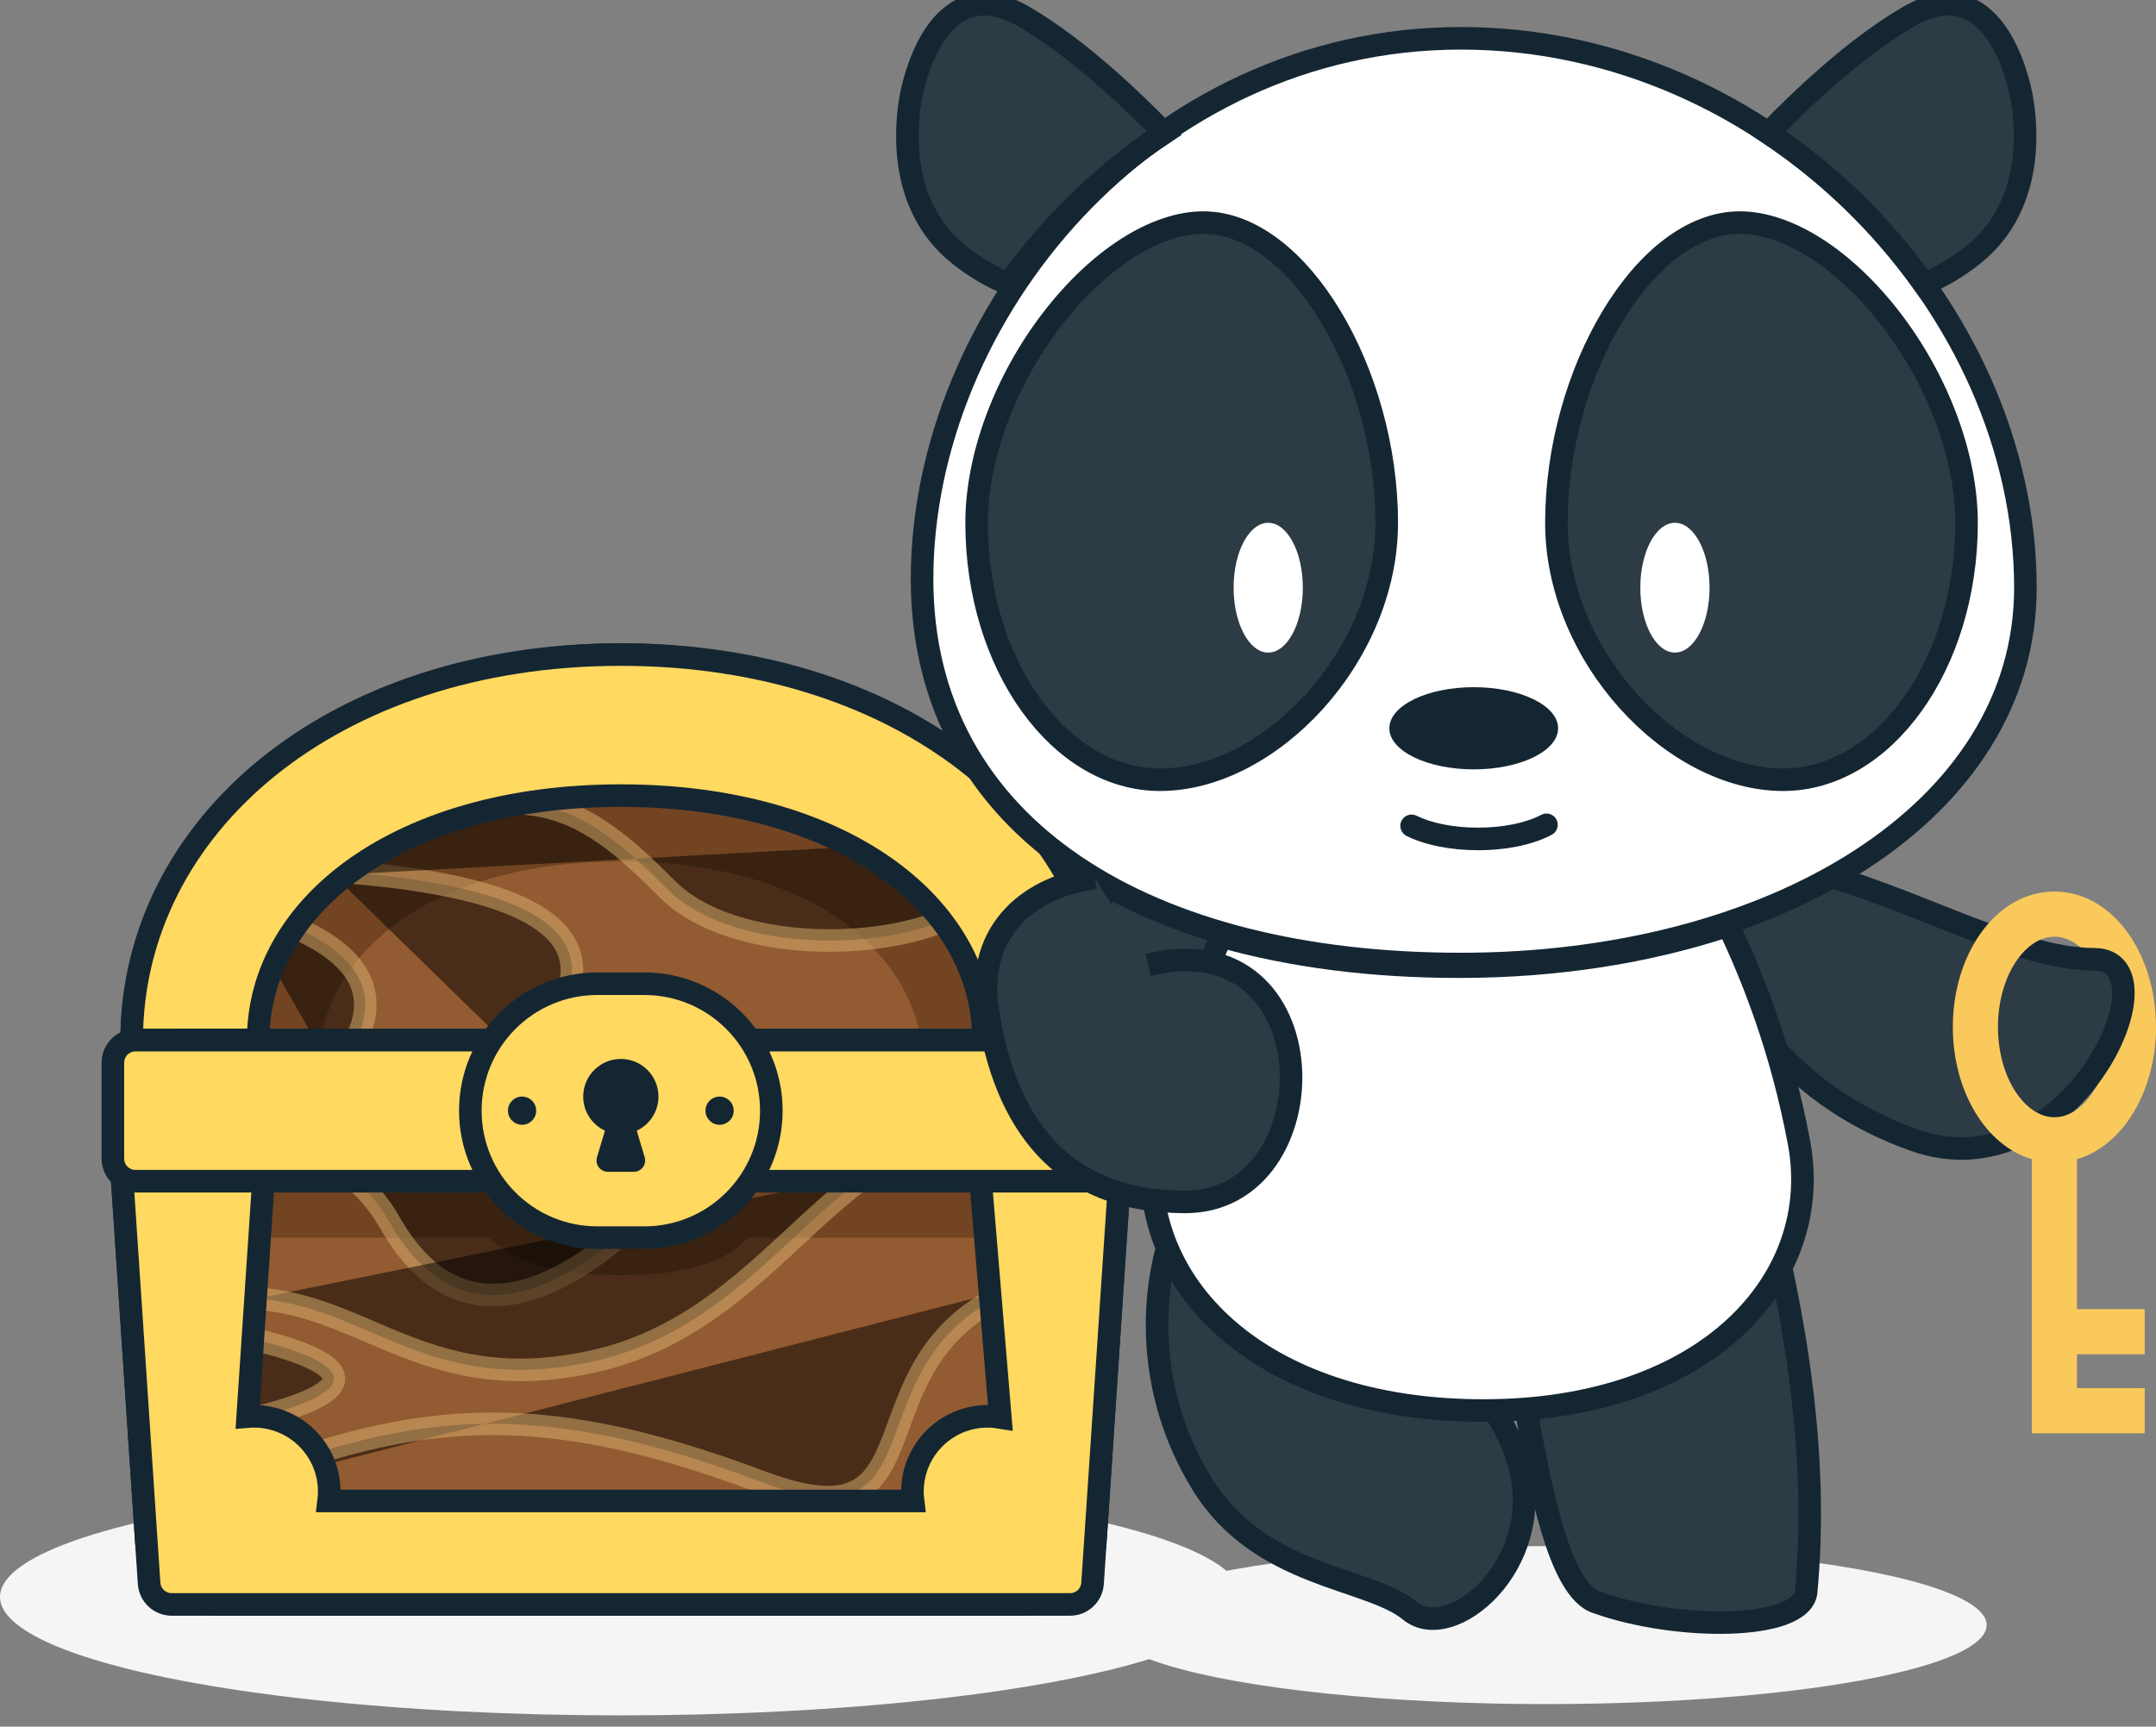 <svg xmlns="http://www.w3.org/2000/svg" width="191" height="153" viewBox="0 0 191 153"><rect x="0" y="0" width="191" height="153" fill="#808080" stroke="none"/><ellipse id="shadow" cx="137" cy="144" fill="#F5F5F5" rx="39" ry="7"/><path id="Path-161" fill="#2D3B45" stroke="#152633" stroke-width="2" d="M157.5,76.5 C168,78.5 178,85 185.5,85 C193,85 183.301,106 169.5,101 C155.699,96 152.5,85.5 148.5,79"/><path id="Path-163" fill="#2D3B45" stroke="#152633" stroke-width="2" d="M97.5,79 L114.5,78 C122.167,87.333 122.167,91.667 114.5,91 C106.833,90.333 101.167,89.833 97.5,89.5 L97.5,79 Z"/><path id="Path-123" fill="#2D3B45" stroke="#152633" stroke-width="2" d="M106.5,131.5 C101.384,123.18 101.932,114.238 104,108.733 C105.378,105.064 109.245,105.064 115.6,108.733 C126.715,116.961 133.054,124.007 134.616,129.87 C136.961,138.665 128.53,145.724 124.901,142.725 C121.272,139.727 111.616,139.82 106.5,131.5 Z"/><path id="Fill-43" fill="#2D3B45" stroke="#152633" stroke-width="2" d="M156,105 C157.349,114.43 149.06,122.421 135,124.13 L135.297,125.463 C136.335,131.001 138.038,140.962 141.5,142 C148.5,144.5 159.5,144.5 160,141.116 C161,130.653 159.667,118.614 156,105 Z"/><path id="Stroke-41" fill="#FFF" stroke="#152633" stroke-width="2" d="M153.111,82 C145.999,84.368 137.881,85.656 129.261,85.656 C121.577,85.656 114.47,84.749 108.195,82.972 C105.675,88.614 102.821,95.843 102.196,100.843 C100.358,113.71 111.542,124.988 131.403,124.988 C151.264,124.988 161.639,113.305 159.372,101.233 C157.81,92.916 155.291,86.633 153.111,82 Z"/><ellipse id="shadow" cx="55" cy="141.5" fill="#F5F5F5" rx="55" ry="10.5"/><path id="Combined-Shape" fill="#925B31" stroke="#152633" stroke-linejoin="round" stroke-width="2" d="M11.667,92.167 C11.667,73.297 30.493,58 55,58 C79.507,58 98.333,73.297 98.333,92.167"/><path id="Combined-Shape" fill="#724421" d="M81.631,92.167 C81.807,93.117 81.897,94.091 81.897,95.083 C81.897,105.439 65.728,113.833 55,113.833 C44.272,113.833 28.103,105.439 28.103,95.083 C28.103,94.091 28.193,93.117 28.369,92.167 L11.667,92.167 C11.667,73.297 27.234,59.25 55,59.25 C82.766,59.25 98.333,73.297 98.333,92.167 L81.631,92.167 Z M81.631,92.167 C79.966,83.197 70.532,76.333 55,76.333 C39.468,76.333 30.034,83.197 28.369,92.167 L81.631,92.167 Z"/><path id="Path-7" stroke="#DFB271" stroke-width="2" d="M21.25,80.5 C32.361,83.556 35.139,88.417 29.583,95.083" opacity=".5"/><path id="Path-6" stroke="#DFB271" stroke-width="2" d="M29.167,77.167 C50,78.556 55.694,84.111 46.25,93.833" opacity=".5"/><path id="Path-5" stroke="#DFB271" stroke-width="2" d="M28.75,77.583 C45.833,66.75 51.667,71.333 59.167,78.833 C66.667,86.333 90,84.25 90,74.25" opacity=".5"/><path id="Combined-Shape" fill="#FFD960" stroke="#152633" stroke-width="2" d="M87.126,92.167 C87.126,80.2 74.57,70.5 55,70.5 C35.43,70.5 22.874,80.2 22.874,92.167 L11.667,92.167 C11.667,73.297 29.312,58 55,58 C80.688,58 98.333,73.297 98.333,92.167 L87.126,92.167 Z"/><path id="Rectangle-11" fill="#925B31" stroke="#152633" stroke-linejoin="round" stroke-width="2" d="M16.413,92.167 L93.587,92.167 C96.9,92.167 99.587,94.853 99.587,98.167 C99.587,98.3 99.582,98.433 99.573,98.566 L97.04,136.566 C96.83,139.718 94.212,142.167 91.053,142.167 L18.947,142.167 C15.788,142.167 13.17,139.718 12.96,136.566 L10.427,98.566 C10.206,95.259 12.708,92.4 16.014,92.18 C16.147,92.171 16.28,92.167 16.413,92.167 Z"/><path id="Combined-Shape" fill="#724421" d="M13.333,102.167 L95.833,102.167 L95.833,109.667 L66.25,109.667 C64.306,111.889 60.556,113 55,113 C49.444,113 45.556,111.889 43.333,109.667 L13.333,109.667 L13.333,102.167 Z"/><path id="Path-4" stroke="#DFB271" stroke-width="2" d="M25,101.75 C29.167,102.306 32.361,104.528 34.583,108.417 C37.917,114.25 45,120.5 59.583,105.083" opacity=".5"/><path id="Oval-3" stroke="#DFB271" stroke-width="2" d="M91.667,101.072 C74.507,96.905 70.281,116.754 52.478,120.655 C33.464,124.822 29.985,109.44 11.667,117.322" opacity=".5"/><path id="Oval-3" stroke="#DFB271" stroke-width="2" d="M94.475,112.944 C72.863,117.282 85.447,138.063 67.5,131.333 C47.5,123.833 36.235,124.702 17.917,132.583" opacity=".5"/><path id="Oval-2" stroke="#DFB271" stroke-width="2" d="M12.083,127.167 C15.995,127.167 29.583,124.928 29.583,122.167 C29.583,119.405 15.995,117.167 12.083,117.167" opacity=".5"/><path id="Combined-Shape" fill="#FFD960" stroke="#152633" stroke-width="2" d="M21.943,125.523 C22.127,125.508 22.312,125.5 22.5,125.5 C26.182,125.5 29.167,128.485 29.167,132.167 C29.167,132.449 29.149,132.727 29.115,133 L80.885,133 C80.851,132.727 80.833,132.449 80.833,132.167 C80.833,128.485 83.818,125.5 87.5,125.5 C87.881,125.5 88.255,125.532 88.619,125.593 L86.014,94.333 C85.922,93.232 86.74,92.265 87.841,92.174 C87.896,92.169 87.951,92.167 88.007,92.167 L97.862,92.167 C98.967,92.167 99.862,93.062 99.862,94.167 C99.862,94.211 99.861,94.255 99.858,94.3 L96.791,140.3 C96.721,141.35 95.848,142.167 94.796,142.167 L15.204,142.167 C14.152,142.167 13.279,141.35 13.209,140.3 L10.142,94.3 C10.069,93.198 10.903,92.245 12.005,92.171 C12.049,92.168 12.093,92.167 12.138,92.167 L22.029,92.167 C23.133,92.167 24.029,93.062 24.029,94.167 C24.029,94.211 24.027,94.255 24.024,94.3 L21.943,125.523 Z"/><path id="Rectangle-11" fill="#FFD960" stroke="#152633" stroke-width="2" d="M12,92.167 L98,92.167 C99.105,92.167 100,93.062 100,94.167 L100,102.667 C100,103.771 99.105,104.667 98,104.667 L12,104.667 C10.895,104.667 10,103.771 10,102.667 L10,94.167 C10,93.062 10.895,92.167 12,92.167 Z"/><path id="Rectangle-12" fill="#FFD960" stroke="#152633" stroke-width="2" d="M52.917,87.167 L57.083,87.167 C63.297,87.167 68.333,92.203 68.333,98.417 C68.333,104.63 63.297,109.667 57.083,109.667 L52.917,109.667 C46.703,109.667 41.667,104.63 41.667,98.417 C41.667,92.203 46.703,87.167 52.917,87.167 Z"/><circle id="Oval-5" cx="63.75" cy="98.417" r="1.25" fill="#152633"/><circle id="Oval-5" cx="46.25" cy="98.417" r="1.25" fill="#152633"/><path id="Combined-Shape" fill="#152633" d="M53.593,100.189 C52.455,99.659 51.667,98.505 51.667,97.167 C51.667,95.326 53.159,93.833 55,93.833 C56.841,93.833 58.333,95.326 58.333,97.167 C58.333,98.505 57.545,99.659 56.407,100.189 L57.114,102.546 C57.272,103.075 56.972,103.632 56.443,103.791 C56.35,103.819 56.253,103.833 56.156,103.833 L53.844,103.833 C53.292,103.833 52.844,103.386 52.844,102.833 C52.844,102.736 52.858,102.639 52.886,102.546 L53.593,100.189 Z"/><path id="Stroke-19" fill="#FFF" stroke="#152633" stroke-width="2" d="M81.686,51.308 C81.686,73.54 101.782,85.423 129.409,85.423 C157.035,85.423 179.431,72.007 179.431,52.075 C179.431,27.306 157.035,3.394 129.409,3.394 C101.782,3.394 81.686,27.926 81.686,51.308 Z"/><path id="Oval-11" fill="#152633" d="M137.475,73.966 C135.854,74.837 133.483,75.338 130.938,75.338 C128.5,75.338 126.22,74.878 124.606,74.072 C124.112,73.825 123.911,73.225 124.158,72.731 C124.405,72.237 125.006,72.036 125.5,72.283 C126.813,72.939 128.792,73.338 130.938,73.338 C133.174,73.338 135.225,72.905 136.528,72.205 C137.015,71.943 137.621,72.126 137.882,72.612 C138.144,73.099 137.961,73.705 137.475,73.966 Z"/><path id="Fill-21" fill="#152633" d="M138.033,64.532 C138.033,66.544 134.687,68.174 130.559,68.174 C126.43,68.174 123.084,66.544 123.084,64.532 C123.084,62.521 126.43,60.891 130.559,60.891 C134.687,60.891 138.033,62.521 138.033,64.532"/><path id="Fill-25" fill="#2D3B45" stroke="#152633" stroke-width="2" d="M154.132,19.726 C145.679,19.726 137.883,33.074 137.883,46.325 C137.883,58.173 148.245,69.09 157.966,69.09 C166.843,69.09 174.215,58.933 174.215,46.325 C174.215,40.496 171.712,33.736 167.519,28.288 C163.377,22.906 158.34,19.726 154.132,19.726 Z"/><path id="Fill-27" fill="#2D3B45" stroke="#152633" stroke-width="2" d="M102.768,69.09 C112.489,69.09 122.851,58.173 122.851,46.325 C122.851,33.074 115.055,19.726 106.601,19.726 C102.394,19.726 97.357,22.906 93.215,28.288 C89.021,33.736 86.519,40.495 86.519,46.325 C86.519,58.933 93.891,69.09 102.768,69.09 Z"/><path id="Stroke-31" fill="#2D3B45" stroke="#152633" stroke-width="2" d="M170.449,25.164 C171.843,24.586 173.336,23.755 174.832,22.559 C180.581,17.959 179.431,10.293 179.048,8.377 C178.665,6.46 176.365,-2.74 169.082,1.477 C164.378,4.2 159.518,8.839 156.663,11.785 C162.073,15.389 166.758,19.969 170.449,25.164 Z"/><path id="Stroke-35" fill="#2D3B45" stroke="#152633" stroke-width="2" d="M89.338,25.164 C87.944,24.586 86.45,23.755 84.955,22.559 C79.205,17.959 80.355,10.293 80.739,8.377 C81.122,6.46 83.422,-2.74 90.705,1.477 C95.409,4.2 100.269,8.839 103.124,11.785 C97.715,15.389 93.029,19.969 89.338,25.164 Z"/><path id="Fill-37" fill="#FFF" d="M151.449,52.075 C151.449,55.25 150.076,57.824 148.383,57.824 C146.689,57.824 145.316,55.25 145.316,52.075 C145.316,48.899 146.689,46.325 148.383,46.325 C150.076,46.325 151.449,48.899 151.449,52.075"/><path id="Fill-39" fill="#FFF" d="M115.418,52.075 C115.418,55.25 114.045,57.824 112.351,57.824 C110.658,57.824 109.285,55.25 109.285,52.075 C109.285,48.899 110.658,46.325 112.351,46.325 C114.045,46.325 115.418,48.899 115.418,52.075"/><path id="Path-160" fill="#2D3B45" stroke="#152633" stroke-width="2" d="M97.018,77.793 C91.521,78.478 86.409,82.225 87.5,89.5 C89,99.5 94,106.5 105,106.5 C118,106.5 118,81.5 101.712,85.5"/><path id="Combined-Shape" fill="#F9C95B" d="M184,120 L184,123 L190,123 L190,127 L180,127 L180,102.714 C175.882,101.506 173,96.632 173,91 C173,84.494 176.846,79 182,79 C187.154,79 191,84.494 191,91 C191,96.632 188.118,101.506 184,102.714 L184,116 L190,116 L190,120 L184,120 Z M182,99 C184.578,99 187,95.539 187,91 C187,86.461 184.578,83 182,83 C179.422,83 177,86.461 177,91 C177,95.539 179.422,99 182,99 Z"/><path id="Path-161" fill="#2D3B45" stroke="#152633" stroke-width="2" d="M183.851,84.904 C184.413,84.967 184.963,85 185.5,85 C189.991,85 188.315,92.53 183.284,97.498"/></svg>